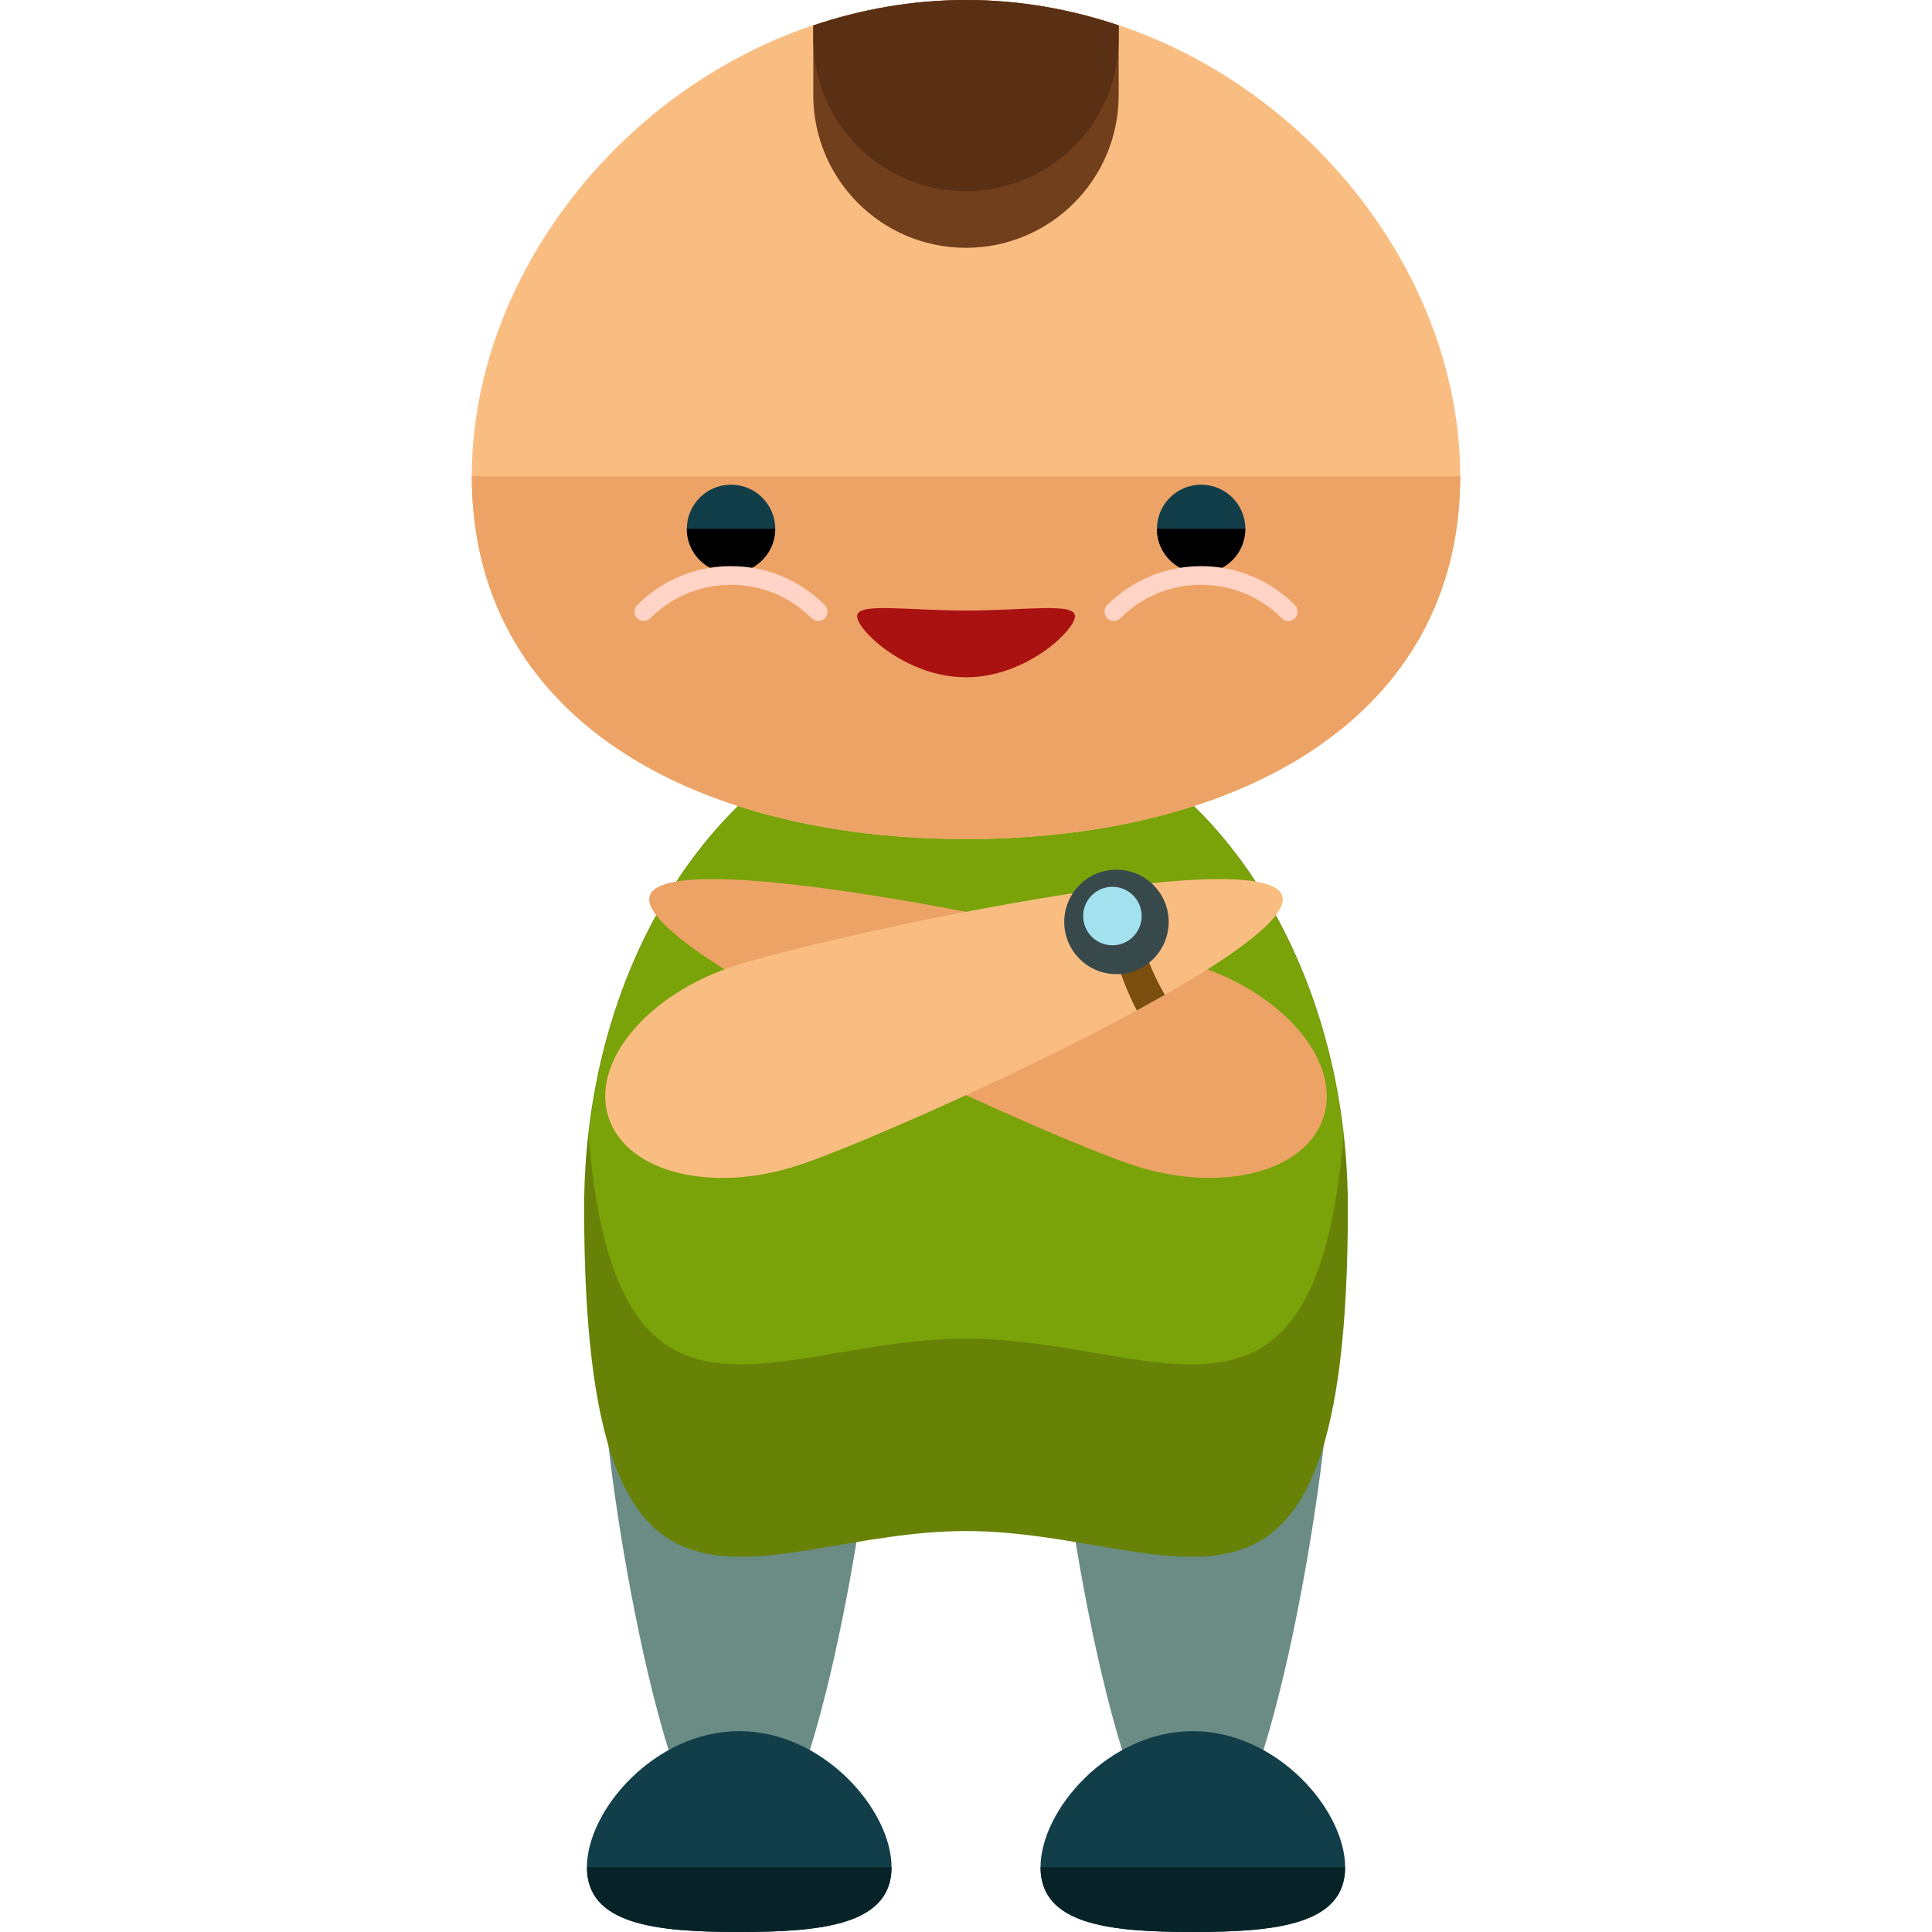 <?xml version="1.0" encoding="iso-8859-1"?>
<!-- Generator: Adobe Illustrator 19.0.0, SVG Export Plug-In . SVG Version: 6.00 Build 0)  -->
<svg version="1.1" id="Layer_1" xmlns="http://www.w3.org/2000/svg" xmlns:xlink="http://www.w3.org/1999/xlink" x="0px" y="0px"
	 viewBox="0 0 504.123 504.123" style="enable-background:new 0 0 504.123 504.123;" xml:space="preserve">
<g>
	<path style="fill:#6B8C85;" d="M228.218,361.913c0,19.503-15.817,124.668-35.336,124.668c-19.495,0-35.304-105.173-35.304-124.668
		c0-19.495,15.817-35.32,35.304-35.32C212.401,326.593,228.218,342.418,228.218,361.913z"/>
	<path style="fill:#6B8C85;" d="M346.569,361.913c0,19.503-15.817,124.668-35.336,124.668c-19.495,0-35.304-105.173-35.304-124.668
		c0-19.495,15.817-35.32,35.304-35.32C330.752,326.593,346.569,342.418,346.569,361.913z"/>
</g>
<path style="fill:#678206;" d="M351.705,315.242c0,126.33-44.599,84.259-99.643,84.259c-55.028,0-99.643,42.071-99.643-84.259
	c0-72.231,44.631-130.788,99.643-130.788C307.09,184.462,351.705,243.019,351.705,315.242z"/>
<path style="fill:#7AA30A;" d="M252.062,184.462c-50.121,0-91.506,48.648-98.493,111.9c7.326,87.465,48.632,52.933,98.493,52.933
	c49.869,0,91.168,34.532,98.493-52.933C343.568,233.11,302.19,184.462,252.062,184.462z"/>
<path style="fill:#113E49;" d="M232.629,487.219c0,14.935-17.802,16.904-39.739,16.904s-39.739-1.961-39.739-16.904
	c0-14.943,17.802-35.509,39.739-35.509S232.629,472.277,232.629,487.219z"/>
<path style="fill:#072328;" d="M232.629,487.219c0,14.935-17.802,16.904-39.739,16.904s-39.739-1.961-39.739-16.904"/>
<path style="fill:#113E49;" d="M350.988,487.219c0,14.935-17.802,16.904-39.739,16.904s-39.739-1.961-39.739-16.904
	c0-14.943,17.802-35.509,39.739-35.509S350.988,472.277,350.988,487.219z"/>
<path style="fill:#072328;" d="M350.988,487.219c0,14.935-17.802,16.904-39.739,16.904s-39.739-1.961-39.739-16.904"/>
<path style="fill:#F9BD82;" d="M381.015,124.258c0,63.008-57.738,94.681-128.937,94.681c-71.215,0-128.969-31.673-128.969-94.681
	C123.108,61.235,180.862,0,252.077,0C323.277,0,381.015,61.235,381.015,124.258z"/>
<path style="fill:#EDA366;" d="M381.015,124.258c0,63.008-57.738,94.681-128.937,94.681c-71.215,0-128.969-31.673-128.969-94.681"/>
<circle style="fill:#113E49;" cx="190.748" cy="138.004" r="11.532"/>
<path d="M202.279,137.98c0,6.388-5.167,11.54-11.54,11.54s-11.524-5.152-11.524-11.54"/>
<path style="fill:#FFD3C5;" d="M213.496,162.028c-0.614,0-1.245-0.221-1.725-0.717c-5.632-5.624-13.107-8.72-21.047-8.72h-0.016
	c-7.94,0-15.399,3.104-21,8.712c-0.953,0.953-2.489,0.977-3.434,0.008c-0.953-0.922-0.985-2.458-0.032-3.419
	c6.538-6.546,15.218-10.161,24.458-10.161h0.016c9.263,0,17.952,3.592,24.505,10.145c0.937,0.937,0.937,2.505,0,3.434
	C214.756,161.808,214.142,162.028,213.496,162.028z"/>
<circle style="fill:#113E49;" cx="313.423" cy="138.004" r="11.532"/>
<path d="M301.859,137.98c0,6.388,5.152,11.54,11.54,11.54c6.372,0,11.524-5.152,11.524-11.54"/>
<path style="fill:#FFD3C5;" d="M290.643,162.028c0.599,0,1.229-0.221,1.709-0.717c5.632-5.624,13.107-8.72,21.047-8.72h0.016
	c7.94,0,15.415,3.104,21.016,8.712c0.937,0.953,2.473,0.977,3.434,0.008c0.953-0.922,0.969-2.458,0.016-3.419
	c-6.506-6.546-15.218-10.161-24.458-10.161h-0.016c-9.247,0-17.936,3.592-24.505,10.145c-0.922,0.937-0.922,2.505,0,3.434
	C289.382,161.808,289.997,162.028,290.643,162.028z"/>
<path style="fill:#AA1111;" d="M280.505,160.792c0,3.631-12.737,15.935-28.428,15.935s-28.428-12.304-28.428-15.935
	c0-3.647,12.737-1.481,28.428-1.481S280.505,157.145,280.505,160.792z"/>
<path style="fill:#EDA366;" d="M345.309,291.643c4.742-14.344-9.862-32.02-32.603-39.534
	c-22.709-7.491-138.398-32.713-143.155-18.408c-4.71,14.336,103.353,62.818,126.078,70.309
	C318.338,311.517,340.582,305.971,345.309,291.643z"/>
<path style="fill:#F9BD82;" d="M158.815,291.643c-4.742-14.344,9.862-32.02,32.603-39.534
	c22.709-7.491,138.398-32.713,143.155-18.408c4.71,14.336-103.353,62.818-126.078,70.309
	C185.785,311.517,163.541,305.971,158.815,291.643z"/>
<path style="fill:#7A4E0E;" d="M296.369,240.569c-0.859-3.285-1.449-6.412-1.906-9.452c-2.213,0.268-4.466,0.551-6.774,0.859
	c0.362,4.506,1.15,9.492,2.528,14.746c1.709,6.498,3.97,12.304,6.412,16.927c2.513-1.371,4.955-2.725,7.31-4.072
	C301.048,254.7,298.338,248.084,296.369,240.569z"/>
<circle style="fill:#38494C;" cx="291.32" cy="240.561" r="13.627"/>
<circle style="fill:#A3E1EF;" cx="290.265" cy="239.025" r="7.633"/>
<path style="fill:#723F1C;" d="M291.903,24.804V6.632C279.355,2.402,265.988,0,252.077,0c-13.926,0-27.301,2.41-39.865,6.64v18.172
	c0,22.016,17.833,39.849,39.849,39.849C274.07,64.654,291.903,46.82,291.903,24.804z"/>
<path style="fill:#593014;" d="M212.212,6.64v3.403c0,22.016,17.833,39.849,39.849,39.849c22.008,0,39.841-17.833,39.841-39.849
	V6.632C279.355,2.402,265.988,0,252.077,0C238.151,0,224.776,2.41,212.212,6.64z"/>
<g>
</g>
<g>
</g>
<g>
</g>
<g>
</g>
<g>
</g>
<g>
</g>
<g>
</g>
<g>
</g>
<g>
</g>
<g>
</g>
<g>
</g>
<g>
</g>
<g>
</g>
<g>
</g>
<g>
</g>
</svg>
